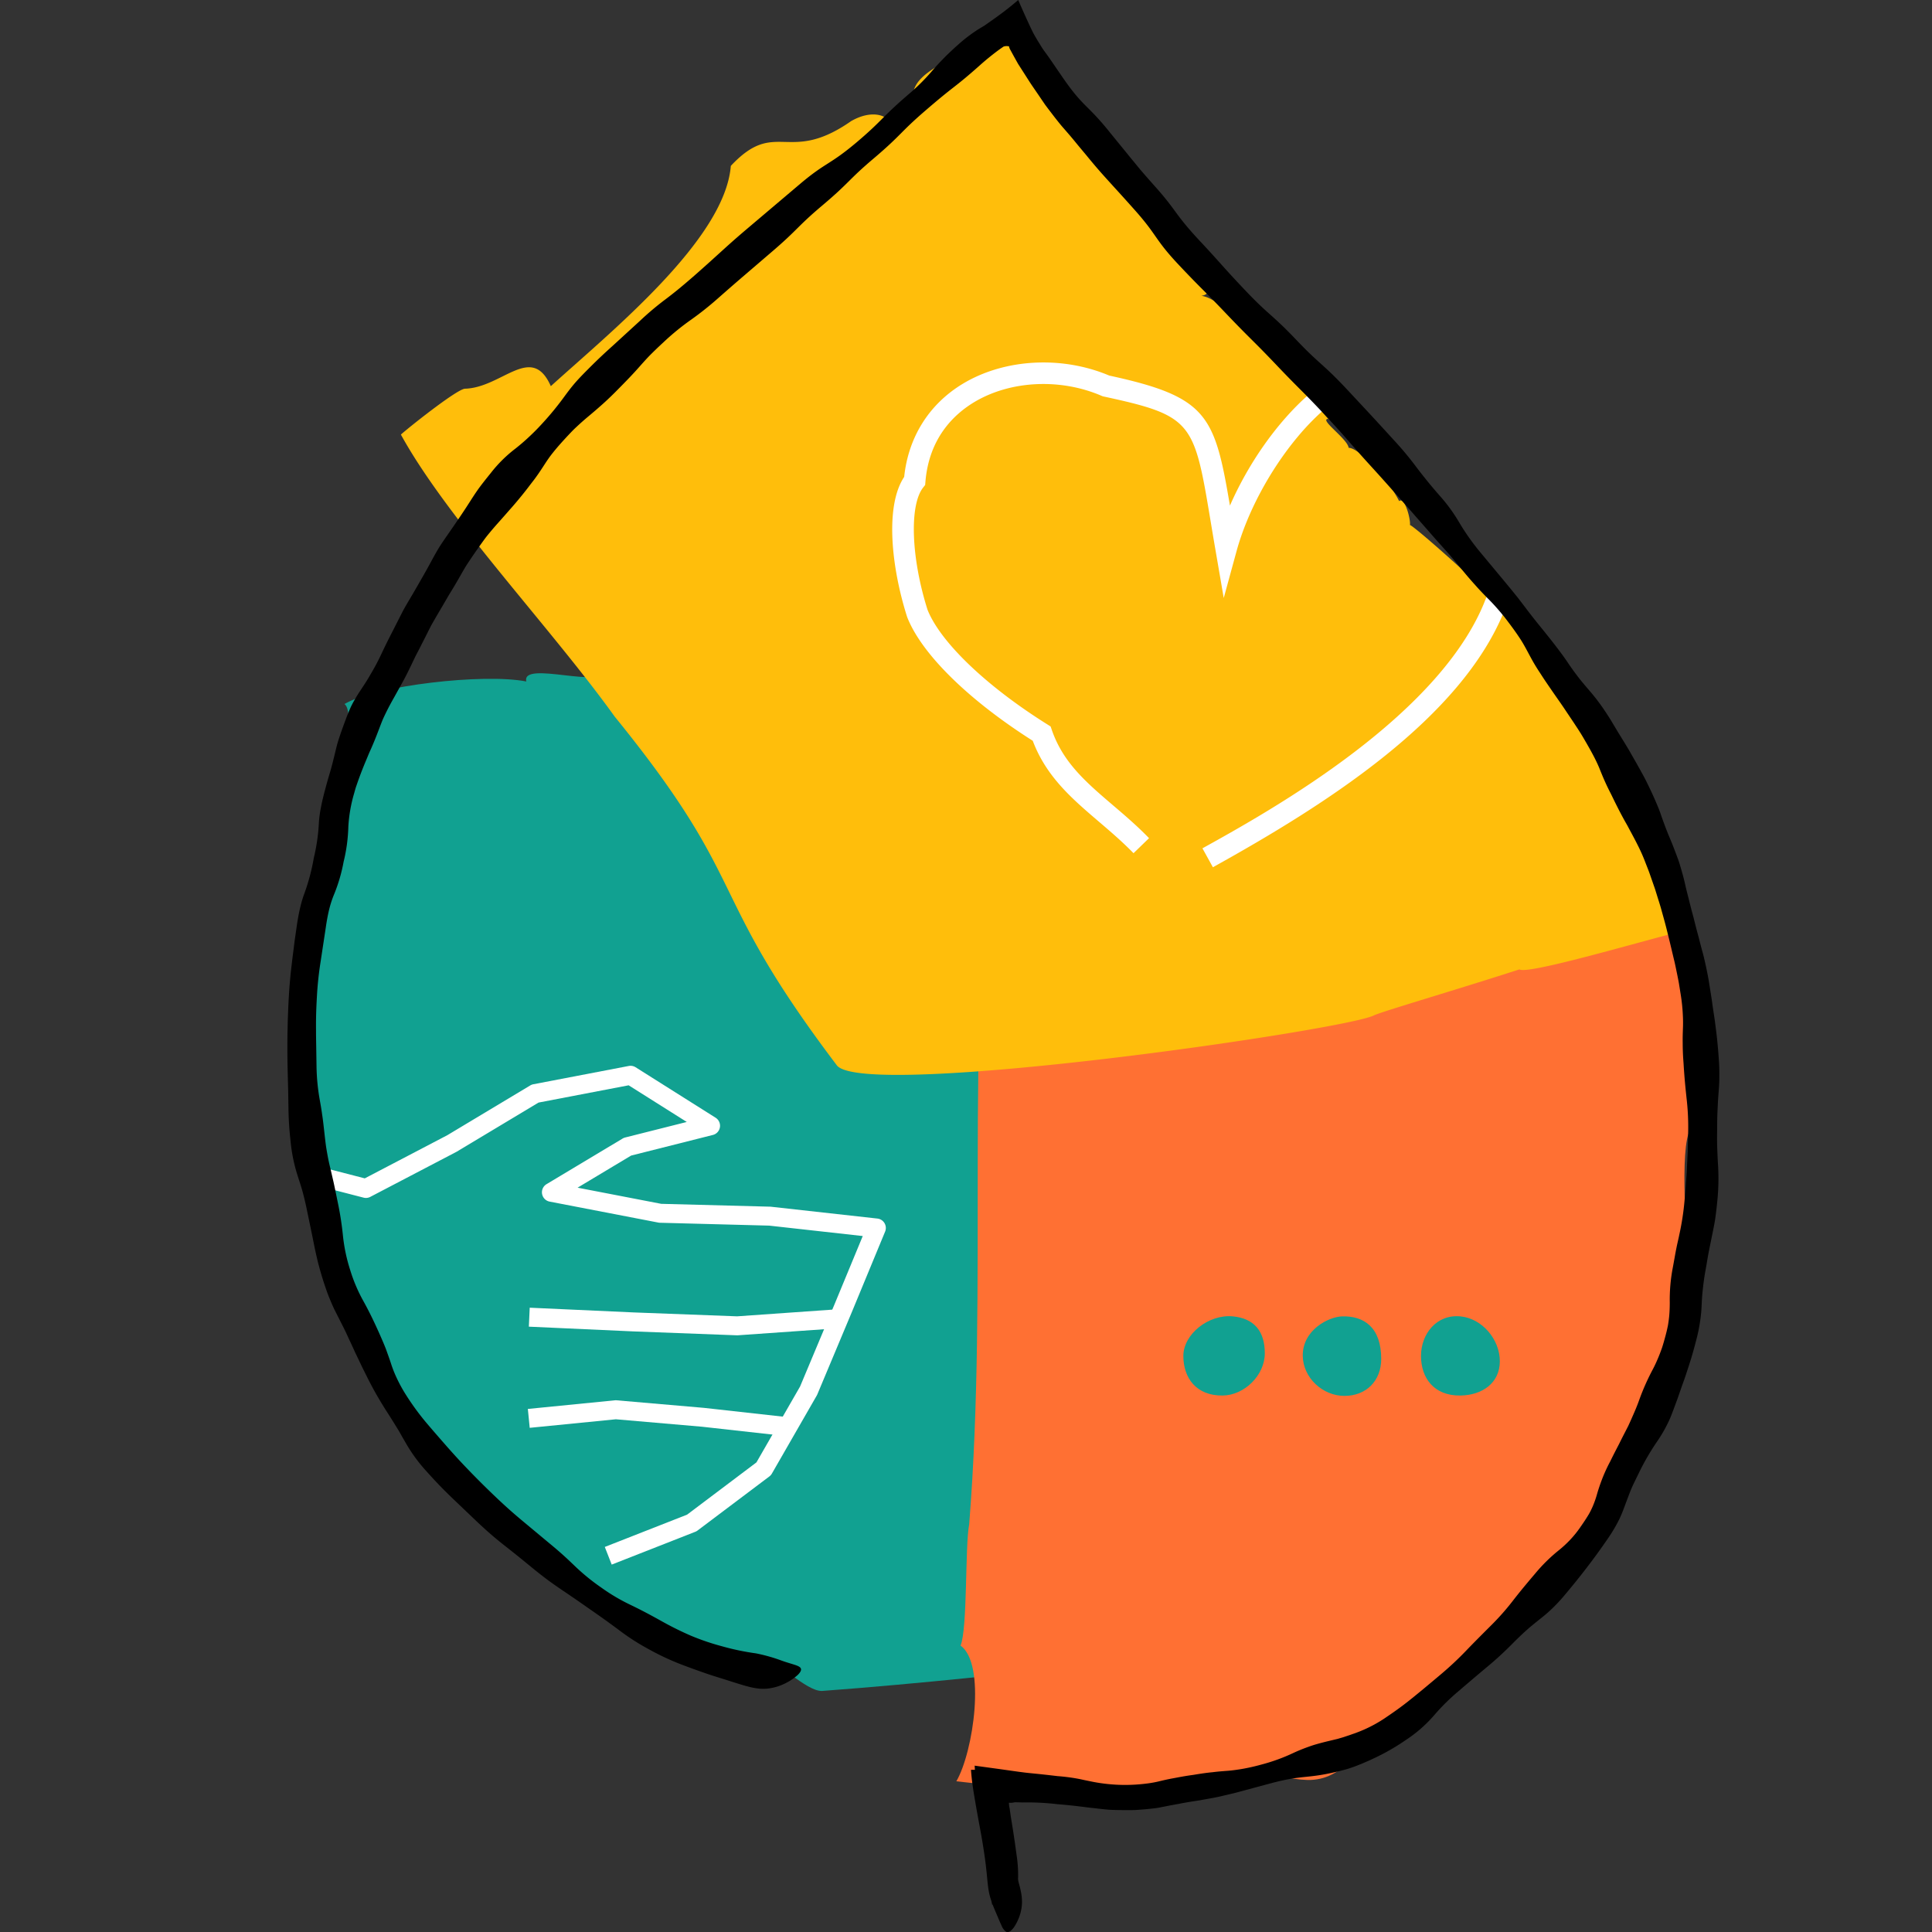 <svg xmlns="http://www.w3.org/2000/svg" viewBox="0 0 800 800" width="800" height="800"><rect x="0" y="0" width="800" height="800" fill="#333333" stroke="none"/><g transform="translate(345.0 283.0) rotate(24.265 177.5 238.5) translate(161.886 194.263) scale(1.104 1.102)"><svg width="174.871" height="185.991" viewBox="146.679 176.249 174.871 185.991"><path d="M0 422.777C7.459 410 12.945 371.969 1.837 364.061c3.085-7.436 1.911-43.253 3.739-52.48 8.289-103.406-2-211.5 10.856-307.331 1.709 1.608-.683 7.774 1.286 6.848.238-9.4 12.12 4.725 19.309-5.833 10.107 13.6 42.981-.461 37.525 18.5C107.689 17.146 165.5 8.406 197.177 0c-2.061 9.231 34.475-3.946 32.242 5.307 17.893-3.531 63.564 1.64 77.082 9.538-9.383 6.568 11.28 76.287 11.28 76.287.567 12.807 5.938 62.385 3 58.5-4.363 6.024-1.28 43.955-.481 54.294-2.012 8.992-2.351 16.9-4.674 26.175 0 0-11.443 79.215-21.844 99.522-19.631 38.327-41.122 53.567-49.5 58.5-5.349 9.181-53.629 18.5-61.4 16.794-8.084 1.511-14.2 17.746-30.606 17.286-7.751-.217-13.233-2.553-21.942-3.062-6.623-.387-19.547 14.128-26.43 13.621-41.52-3.062-85.45-7.924-103.904-9.985z" fill="#ff7033"/></svg></g><g transform="translate(123.0 277.0) rotate(0.0 159.5 211.5) scale(0.981 0.982)"><svg width="325.22" height="430.943" viewBox="0 0 325.22 430.943"><path d="M323.39 362.52c-3.07-7.4-1.9-43.07-3.72-52.26-8.25-102.96 1.99-210.61-10.81-306.03-1.7 1.6.68 7.74-1.28 6.82-.24-9.36-12.07 4.71-19.23-5.81-10.06 13.55-42.8-.46-37.37 18.42C217.99 17.07 160.42 8.37 128.88 0c2.05 9.19-34.33-3.93-32.11 5.28-17.82-3.51-63.29 1.64-76.75 9.5C29.36 21.32.32 129.8.32 129.8c-.56 12.75-.69 33.38 2.23 29.51 4.35 6 4.52 33.46 3.73 43.75.48 2.15.86 4.23 1.2 6.29.48 2.89.87 5.73 1.31 8.6.54 3.61 1.17 7.27 2.14 11.18 0 0 10.12 44.94 20.48 65.16 19.55 38.16 47.51 66.77 55.85 71.67 5.33 9.15 48.11 38.94 55.85 37.24 8.05 1.5 14.15 17.67 30.48 17.21 7.72-.21 13.18-2.54 21.85-3.05 6.6-.38 19.46 14.07 26.32 13.57 41.34-3.05 85.09-7.89 103.46-9.94-7.43-12.72-12.89-50.59-1.83-58.47zm-170.12 39.45-.01.04.04.05z" fill="#11a191"/><g fill="#fff"><path d="m248.22 237.26-14 33.82-14.61 34.81a4.708 4.708 0 0 1-.22.45l-18.95 32.93a4.1 4.1 0 0 1-1.06 1.21l-30.36 22.84a4.169 4.169 0 0 1-.95.52l-35.25 13.82-2.92-7.44 34.74-13.62 29.27-22.03 6.76-11.74 4.35-7.56 7.31-12.7 10.13-24.15 3.46-8.26.91-2.16 11.96-28.88-39.49-4.39-46.11-1.21a3.7 3.7 0 0 1-.66-.07l-45.92-8.85a4 4 0 0 1-1.29-7.36l32.09-19.22a4.257 4.257 0 0 1 1.08-.45l26.01-6.55-24.53-15.46-38.03 7.28-34.49 20.68-.21.12-36.31 18.96a3.968 3.968 0 0 1-2.85.33l-19.29-4.98c-.44-2.87-.83-5.71-1.31-8.6l21.11 5.45 34.84-18.2 35-20.98a4 4 0 0 1 1.31-.5l40.27-7.71a4.016 4.016 0 0 1 2.89.54l33.77 21.28a4 4 0 0 1-1.16 7.27l-34.49 8.69-22.61 13.54 35.31 6.81 45.96 1.2c.11 0 .22.01.33.02l44.95 4.99a4 4 0 0 1 3.26 5.51z"/><path d="m185.866 280.988-.215-.008-43.87-1.654-43.933-1.993.363-7.992 43.902 1.992 43.624 1.645 43.009-3.019.56 7.981zm22.445 42.694-37.338-4.15-36.394-3.145-36.368 3.605-.789-7.961 36.737-3.641a4.054 4.054 0 0 1 .739 0l36.861 3.186 37.436 4.16z"/></g></svg></g><g transform="translate(343.0 301.0) rotate(0.0 179.0 241.0) translate(163.543 83.135) scale(1.113 1.114)"><svg width="174.714" height="169.696" viewBox="146.94 74.643 174.714 169.696"><path d="M0 422.777C7.459 410 12.945 371.969 1.837 364.061c3.085-7.436 1.911-43.253 3.739-52.48 8.289-103.406-2-211.5 10.856-307.331 1.709 1.608-.683 7.774 1.286 6.848.238-9.4 12.12 4.725 19.309-5.833 10.107 13.6 42.981-.461 37.525 18.5C107.689 17.146 165.5 8.406 197.177 0c-2.061 9.231 34.475-3.946 32.242 5.307 17.893-3.531 63.564 1.64 77.082 9.538-9.383 6.568 11.28 76.287 11.28 76.287.567 12.807 5.938 62.385 3 58.5-4.363 6.024-1.28 43.955-.481 54.294-2.012 8.992-2.351 16.9-4.674 26.175 0 0-11.443 79.215-21.844 99.522-19.631 38.327-41.122 53.567-49.5 58.5-5.349 9.181-53.629 18.5-61.4 16.794-8.084 1.511-14.2 17.746-30.606 17.286-7.751-.217-13.233-2.553-21.942-3.062-6.623-.387-19.547 14.128-26.43 13.621-41.52-3.062-85.45-7.924-103.904-9.985z" fill="#ff7033"/></svg></g><g transform="translate(396.0 333.0) rotate(0.0 153.5 207.0) translate(0.0 0.0) scale(0.954 0.957)"><svg width="188.592" height="427.542" viewBox="0 0 188.592 427.542"><path d="M0 422.777C7.459 410 12.945 371.969 1.837 364.061c3.085-7.436 1.911-43.253 3.739-52.48 8.289-103.406-2-211.5 10.856-307.331 1.709 1.608-.683 7.774 1.286 6.848.238-9.4 12.12 4.725 19.309-5.833 10.107 13.6 42.981-.461 37.525 18.5C107.689 17.146 165.5 8.406 197.177 0c-2.061 9.231 34.475-3.946 32.242 5.307 17.893-3.531 63.564 1.64 77.082 9.538-9.383 6.568 11.28 76.287 11.28 76.287.567 12.807 5.938 62.385 3 58.5-4.363 6.024-1.28 43.955-.481 54.294-2.012 8.992-2.351 16.9-4.674 26.175 0 0-11.443 79.215-21.844 99.522-19.631 38.327-41.122 53.567-49.5 58.5-5.349 9.181-53.629 18.5-61.4 16.794-8.084 1.511-14.2 17.746-30.606 17.286-7.751-.217-13.233-2.553-21.942-3.062-6.623-.387-19.547 14.128-26.43 13.621-41.52-3.062-85.45-7.924-103.904-9.985z" fill="#ff7033"/></svg></g><g transform="translate(166.0 14.0) rotate(0.0 267.5 215.5) scale(0.994 0.995)"><svg width="538.42" height="433.254" viewBox="0 0 538.42 433.254"><path d="M474.42 258c1.6-1.27-5.26-9.04-14.59-18.29-2.24-2.22-4.63-4.53-7.07-6.84-14.65-13.93-31.43-28.42-32.42-28.45.41-1.91-2.06-11.97-4.49-9.95-4.54-9.08-16.51-22.14-21.05-22.18-.36-3.72-12.8-12.1-8.37-12.04a30.581 30.581 0 0 1-2.69-3.12c-1.67-2.11-3.75-4.88-5.38-7.17-2.12-2.99-3.48-5.18-2.22-4.07-10.07-9.74-32.75-35.77-42.71-36.85 17.11-2.41-49.47-48.69-39.01-59.04-8.17-4.76-29.07-32.97-26-34-6.39.1-8.24-11.68-13-16-4.81 4.33-48.61 13.03-41.16 29.19-5.75 6.05-8.55 15.33-11.58 7.41 1.29-1.12-4.92-6.06-15.1-.28-26.32 18.38-31.29-1.46-50.14 18.65-2.44 30.68-50 69.02-74.98 91.67-8.03-18.13-20.3.71-35.89 1.06-3.86.6-24.39 17.02-26.57 19.09 19.3 35.09 62.71 80.66 89.03 117.31 57.82 71.12 36.7 71.47 92.71 145.35 12.8 14.01 210.97-14.73 223.53-20.92 3.31-1.63 35.08-10.88 60.68-19.18 4.01 2.79 70.98-17.85 72.47-16.7-20.12-49.5-29.14-79.54-64-114.65zm-87.74-97.74a2.263 2.263 0 0 0-.25-.01c.19.17.29.18.25.01z" fill="#ffbe0b"/><g fill="#fff"><path d="M217.56 188.82c-5.8 7.4-5.02 29.25 1.82 50.86 5.41 13.55 24.52 31.82 49.94 47.73l1.34.85.52 1.5c4.69 13.56 14.34 21.8 25.52 31.34 4.94 4.21 10.05 8.57 14.96 13.64L305.2 341c-4.62-4.75-9.56-8.97-14.34-13.05-11.3-9.64-21.99-18.77-27.64-33.74-26.78-16.98-46.27-36.12-52.27-51.37l-.1-.28c-6.52-20.51-9.28-46.05-1.19-58.16 1.74-16.6 10.41-30.35 24.52-38.82 17.32-10.39 41.18-11.69 60.91-3.35 40.9 8.87 43.9 16.36 50.27 54.12 7.65-17.48 19.53-34.59 33-46.39 1.63 2.29 3.71 5.06 5.38 7.17a101.669 101.669 0 0 0-10.13 10.55c-11.58 13.82-21.11 31.62-25.49 47.61l-5.34 19.51-3.43-19.93c-.72-4.15-1.36-8-1.96-11.59-6.97-41.81-7.39-44.31-44.63-52.34l-.42-.1-.41-.17c-17.23-7.43-38.08-6.4-53.12 2.63-8.43 5.06-18.79 14.91-20.3 33.11l-.11 1.35zm242.27 50.89c-17.95 45.06-73.86 80.72-121.57 107.13l-4.35-7.87c28.1-15.56 101.48-56.19 118.85-106.1 2.44 2.31 4.83 4.62 7.07 6.84z"/></g></svg></g><g transform="translate(119.0 0.0) rotate(0.0 296.5 445.5) translate(0.0 0.0) scale(0.967 0.966)"><svg width="613.181" height="816.357" viewBox="0 0 613.181 816.357"><path d="M185.9 705.623a102.627 102.627 0 0 1-13.071-4.462 135.8 135.8 0 0 1-12.566-6.236c-6.6-3.684-10.013-5.386-13.348-7a81.3 81.3 0 0 1-12.412-7.339 90.817 90.817 0 0 1-11.774-9.646c-2.69-2.579-5.272-5.068-10.786-9.611l-11.67-9.729c-2.829-2.391-5.57-4.7-10.764-9.614-5.538-5.292-8.21-8.03-10.791-10.673-2.558-2.66-5.055-5.217-9.762-10.524-5.007-5.706-7.454-8.551-9.781-11.309a110.1 110.1 0 0 1-8.366-11.519 63.875 63.875 0 0 1-4.282-7.9 50.867 50.867 0 0 1-2.191-5.679c-.569-1.764-1.193-3.453-1.936-5.554-.765-2.089-1.821-4.5-3.235-7.711-3.088-6.856-4.858-10.21-6.643-13.448a67.9 67.9 0 0 1-5.606-13.192 72.76 72.76 0 0 1-3.127-14.789 133.739 133.739 0 0 0-2.189-14.166c-.762-3.713-1.321-6.5-1.831-8.808-.534-2.3-.955-4.129-1.37-5.923a85.365 85.365 0 0 1-1.236-5.769c-.2-1.1-.41-2.312-.623-3.689-.186-1.38-.376-2.926-.573-4.7-.422-3.791-.73-6.638-1.1-8.986-.317-2.353-.65-4.214-.981-6.046a89.447 89.447 0 0 1-1.407-14.385c-.059-3.837-.1-6.715-.141-9.1s-.077-4.271-.072-6.127c-.02-3.712-.052-7.3.357-14.463a145.392 145.392 0 0 1 1.58-15.154l2.168-14.3c1.079-7.606 2.238-11.314 3.673-14.815a70.33 70.33 0 0 0 4.033-13.857 70.223 70.223 0 0 0 2.023-15.061 63.523 63.523 0 0 1 2.48-14.26c.261-.922.489-1.791.745-2.6l.777-2.256c.5-1.411.947-2.644 1.37-3.757a171.476 171.476 0 0 1 2.285-5.676c.355-.855.707-1.7 1.079-2.6s.816-1.811 1.256-2.845c.9-2.061 1.911-4.535 3.167-7.868.683-1.782 1.262-3.35 1.873-4.707a113.01 113.01 0 0 1 1.738-3.588c1.072-2.118 2-3.761 2.9-5.372l2.866-5.158c1.108-1.949 2.354-4.3 3.894-7.5l2.175-4.551c.659-1.328 1.286-2.47 1.82-3.522l2.748-5.411c.835-1.638 1.614-3.272 2.681-5.236a503.383 503.383 0 0 1 4.253-7.307c.958-1.645 1.8-3.085 2.543-4.369s1.459-2.38 2.06-3.4c1.222-2.026 2.156-3.654 3.074-5.257s1.8-3.191 2.992-5.094a247.34 247.34 0 0 1 4.775-7.015c1.1-1.564 2.075-2.922 2.958-4.123s1.746-2.194 2.5-3.113c1.523-1.825 2.778-3.233 4.012-4.614s2.428-2.749 3.906-4.441c1.5-1.674 3.246-3.7 5.492-6.474 1.2-1.483 2.231-2.8 3.127-3.994s1.725-2.213 2.425-3.178c1.41-1.92 2.451-3.509 3.473-5.076s2.008-3.125 3.375-4.93c1.382-1.791 3.105-3.863 5.525-6.513 1.3-1.42 2.45-2.645 3.493-3.723s2.026-1.966 2.9-2.779c1.764-1.62 3.219-2.845 4.65-4.046s2.828-2.387 4.519-3.892c1.709-1.489 3.687-3.317 6.231-5.849 5.416-5.456 8.073-8.259 10.535-11.072 1.243-1.4 2.461-2.772 4.022-4.419 1.588-1.622 3.521-3.512 6.166-5.959a106.276 106.276 0 0 1 11.867-9.722 136.125 136.125 0 0 0 11.412-9.068c5.795-5.114 8.733-7.637 11.569-10.079l11.067-9.5c11.803-10.05 11.058-10.944 22.125-20.305 11.878-10.016 11.107-10.938 22.19-20.31 11.857-10.08 11.08-10.988 22.089-20.469 5.89-5.088 8.934-7.523 11.907-9.842s5.821-4.588 11.252-9.429c2.9-2.6 5.205-4.409 7.135-5.886.97-.732 1.86-1.366 2.707-1.948l.315-.215c.126-.092.107-.049.166-.079l.237-.068a4.3 4.3 0 0 1 .427-.086 4.078 4.078 0 0 1 1.2.021 1.984 1.984 0 0 0 .212.014l.1-.005c.016 0 .034-.009.049 0l.023.116a3.858 3.858 0 0 0 .236.779 4.4 4.4 0 0 0 .3.605l1.688 3.087c.617 1.106 1.171 2.1 1.69 3.026l1.626 2.538 3.356 5.254c1.288 1.981 2.912 4.249 4.987 7.352l1.587 2.326 1.481 1.98 2.519 3.289c1.524 1.936 2.727 3.479 4 4.9 1.254 1.443 2.487 2.858 3.973 4.638l2.453 2.991 3.125 3.742c4.968 6.1 7.636 8.968 10.175 11.782s5.026 5.488 9.874 10.943c10.453 11.607 9 12.938 18.915 23.62 10.67 11.368 10.966 11.084 20.967 21.619 10.725 11.257 11.014 10.981 21.009 21.478 10.68 11.259 10.974 10.982 20.88 21.532 10.554 11.347 10.278 11.6 20.008 22.28 5.215 5.718 7.749 8.633 10.254 11.408s4.869 5.5 9.609 10.931c5.107 5.8 7.611 8.729 10.119 11.5l3.969 4.465c1.481 1.716 3.2 3.8 5.487 6.578 2.438 2.988 4.375 5.143 5.976 6.927s2.929 3.148 4.241 4.488a93.139 93.139 0 0 1 9.534 10.993c2.325 3.079 3.969 5.463 5.261 7.484 1.274 2.034 2.156 3.733 3.045 5.386s1.745 3.286 2.91 5.229c.582.971 1.241 2.02 2.015 3.191s1.6 2.5 2.612 3.978c4.3 6.352 6.587 9.443 8.613 12.541l3.3 4.924c1.225 1.888 2.754 4.1 4.532 7.2 3.865 6.6 5.575 10.046 6.919 13.511.7 1.716 1.392 3.4 2.327 5.438.468 1.019 1 2.124 1.621 3.365.647 1.232 1.316 2.63 2.087 4.224 1.674 3.4 3 5.925 4.14 7.992.563 1.037 1.119 1.945 1.58 2.821s.9 1.69 1.334 2.5c.871 1.617 1.731 3.207 2.73 5.206a75.68 75.68 0 0 1 3.418 7.674c.671 1.756 1.3 3.273 1.787 4.66l1.294 3.712 1.053 3.023.837 2.691c.532 1.747 1.1 3.447 1.714 5.582.578 2.147 1.329 4.686 2.211 8.108 1.854 7.347 2.671 11.056 3.543 14.625.419 1.788.768 3.562 1.218 5.751.217 1.1.468 2.294.712 3.662l.745 4.663a76.579 76.579 0 0 1 .942 8.982 60.241 60.241 0 0 1 .026 6.109c-.061 1.855-.125 3.675-.084 5.909.009 2.239.07 4.9.348 8.427.459 7.574.911 11.355 1.282 15.023a106.047 106.047 0 0 1 .716 14.333l-.218 9.03c-.113 2.363-.2 4.234-.29 6.074l-.132 2.793-.225 3.085c-.188 2.23-.3 4.9-.668 8.434a113.032 113.032 0 0 1-2.271 14.933c-.351 1.807-.811 3.563-1.242 5.754-.454 2.186-.874 4.809-1.528 8.287a72.789 72.789 0 0 0-1.312 15.1c-.011 1.88-.051 3.728-.269 5.981a53.656 53.656 0 0 1-.506 3.732 72.188 72.188 0 0 1-1.083 4.613c-.5 1.845-.949 3.454-1.413 4.871a77.87 77.87 0 0 1-1.4 3.738c-.907 2.2-1.684 3.921-2.557 5.57a100.3 100.3 0 0 0-5.82 13.092c-1.259 3.568-2.467 6.132-3.392 8.285l-1.324 2.919c-.448.877-.868 1.7-1.283 2.507-.835 1.62-1.655 3.21-2.624 5.195-1.019 1.959-2.239 4.285-3.776 7.432a68.471 68.471 0 0 0-3.69 8.108 75.906 75.906 0 0 0-1.949 5.8 41.868 41.868 0 0 1-1.975 5.638c-.46 1.026-.979 2.141-1.663 3.351s-1.509 2.527-2.5 4a56.12 56.12 0 0 1-5.659 7.05 50.293 50.293 0 0 1-4.539 4.176 70.11 70.11 0 0 0-10.247 10.1c-4.914 5.775-7.3 8.747-9.557 11.667a106.992 106.992 0 0 1-9.523 10.745c-5.4 5.394-8.078 8.11-10.632 10.783a138.2 138.2 0 0 1-10.494 9.83c-5.826 4.92-8.756 7.349-11.61 9.663s-5.618 4.557-11.44 8.509a57.961 57.961 0 0 1-12.991 6.869c-.819.339-1.628.577-2.471.886s-1.716.582-2.663.9c-.958.356-1.941.579-3.051.937l-4.18 1c-1.929.465-3.609.909-5.1 1.336s-2.757.882-3.914 1.3a74.713 74.713 0 0 0-5.842 2.407 78.672 78.672 0 0 1-13.791 5.013 85.21 85.21 0 0 1-8.891 1.971c-2.349.373-4.229.615-6.075.731-1.846.142-3.655.276-5.862.561-2.214.2-4.821.564-8.276 1.147-3.716.488-6.414 1.055-8.637 1.457s-3.947.806-5.678 1.219a46.66 46.66 0 0 1-5.737 1.046 72.158 72.158 0 0 1-23.871-.94l-2.756-.566a69.585 69.585 0 0 0-3.049-.633 82.974 82.974 0 0 0-8.368-1.054c-3.78-.45-6.618-.762-8.97-1s-4.219-.4-6.051-.656l-1.407-.178-2.595-.362-5.642-.8-6.743-.923-3.994-.553c-.04 0-.1-.022-.124-.008l.008.136.017.273.033.554.067 1.132.14 2.371c.193 3.5.436 6.567.673 9.286.122 1.361.229 2.628.362 3.829l.214 1.73.052.386.039.236.078.462c.406 2.436.866 4.338 1.322 6.2a118.909 118.909 0 0 1 2.824 14.548 147.709 147.709 0 0 1 1.465 15.456 110.6 110.6 0 0 0 1.545 14.631c2.553 15.365 1.014 15.629 3.412 29.91 1.28 7.642 2 11.437 2.681 15.106s1.349 7.21 2.354 14.294c.986 7.083 1.13 11.128 1.665 14.591.533 3.48 1.492 6.343 3.59 11.183 1.041 2.43 1.825 4.378 2.544 5.857a6.437 6.437 0 0 0 2.093 2.911c.766.426 1.645.241 2.735-.83a9.521 9.521 0 0 0 .855-.978q.4-.552.832-1.276c.283-.481.6-1.035.884-1.628s.559-1.227.851-1.931c2.063-5.641 1.493-9.749.4-14.2-1.126-4.457-2.889-9.27-3.914-16.509-1.109-7.755-1.453-11.643-1.74-15.421a146.526 146.526 0 0 0-1.8-14.579c-2.583-15.341-4.979-14.926-7.349-29.218a54.556 54.556 0 0 1-.646-15.452 56.487 56.487 0 0 0-.314-14.628c-1.022-7.612-1.647-11.384-2.236-15.031-.152-.913-.3-1.817-.43-2.769l-.206-1.474q-.05-.361-.1-.739l-.049-.2a11.522 11.522 0 0 1-.269-2l-.025-.335a2.511 2.511 0 0 1 .281.018c.185.014.356.018.52.015a7.351 7.351 0 0 0 .951-.083l.474-.08.243-.046.124-.024.031-.006h.1l.195.007 2.954.082a108.735 108.735 0 0 1 14.853.734c7.859.635 11.761 1.3 15.583 1.685 1.907.227 3.783.453 6.11.658 2.328.179 5.12.195 8.835.2 1-.008 1.928 0 2.807-.038l2.48-.169c1.554-.117 2.916-.245 4.148-.379s2.334-.255 3.364-.439l2.938-.568c1.9-.385 3.761-.734 6.062-1.135 2.293-.476 5.036-.921 8.694-1.472 3.893-.722 6.837-1.189 9.218-1.774l6.131-1.465 14.27-3.838c15.028-4.076 15.614-1.935 29.462-5.286l1.349-.323 1.541-.408c.5-.136.992-.26 1.446-.4l1.275-.432c1.685-.536 3.008-1.116 4.269-1.595 1.228-.5 2.283-.986 3.3-1.415l2.819-1.306a94.444 94.444 0 0 0 13.264-7.682 58.015 58.015 0 0 0 11.948-10.462 91.358 91.358 0 0 1 10.617-10.493c5.958-5.131 8.975-7.652 11.895-10.1a147.452 147.452 0 0 0 10.925-10.014c2.762-2.8 4.932-4.81 6.767-6.441 1.854-1.612 3.389-2.834 4.9-4.041s3-2.392 4.709-3.987a73.209 73.209 0 0 0 6.055-6.4c2.545-3.049 4.439-5.349 5.967-7.29 1.555-1.917 2.732-3.483 3.908-5.007 2.335-3.062 4.575-6.033 8.81-12.187a66.5 66.5 0 0 0 4.825-8.2c1.078-2.259 1.752-4.146 2.437-5.978s1.354-3.626 2.2-5.819a65.192 65.192 0 0 1 1.564-3.574l2.155-4.413a102.959 102.959 0 0 1 7.929-13.652 59.646 59.646 0 0 0 3.24-5.309c.562-1.035 1.146-2.183 1.765-3.5s1.189-2.845 1.841-4.587l1.843-4.959 1.355-3.925c.806-2.336 1.5-4.17 2.112-6 1.161-3.664 2.457-7.163 4.3-14.355a71.237 71.237 0 0 0 1.9-9.235 59.534 59.534 0 0 0 .585-6.353c.093-1.937.179-3.836.426-6.152.262-2.314.544-5.068 1.206-8.689.362-1.939.638-3.641.894-5.158s.509-2.846.747-4.048l1.257-6.184c.381-1.873.764-3.718 1.161-6.01.349-2.3.688-5.044 1.049-8.716a95.844 95.844 0 0 0 .25-15.679c-.121-1.914-.192-3.79-.288-6.108s-.128-5.074-.057-8.746c-.007-3.936.087-6.888.232-9.335.085-2.447.233-4.389.381-6.3s.3-3.794.315-6.119.041-5.1-.258-8.779c-.553-7.892-1.142-11.813-1.618-15.605-.251-1.9-.572-3.751-.9-6.052l-.542-3.841-.772-4.847c-.576-3.916-1.19-6.825-1.71-9.229s-.967-4.3-1.485-6.147a276.06 276.06 0 0 1-1.546-5.925 287.51 287.51 0 0 1-2.2-8.513c-1.066-3.818-1.75-6.711-2.352-9.1-.625-2.387-1.063-4.3-1.493-6.18s-.951-3.708-1.6-5.965c-.343-1.123-.689-2.362-1.185-3.737s-1.073-2.905-1.751-4.646c-.7-1.884-1.384-3.478-1.981-4.9s-1.093-2.694-1.536-3.845c-.885-2.3-1.532-4.151-2.167-5.973-.6-1.84-1.361-3.56-2.269-5.712-.928-2.141-2.088-4.669-3.725-7.994-.849-1.8-1.722-3.294-2.46-4.653l-2.012-3.611-3.136-5.488c-1.938-3.3-3.967-6.381-7.7-12.741-8.365-13.389-10.017-12.314-18.258-24.408-2.173-3.269-3.989-5.581-5.453-7.525a260.538 260.538 0 0 0-3.871-4.916c-2.338-2.982-4.743-5.739-9.131-11.572l-3.147-4.129-2.56-3.172-3.97-4.809-9.4-11.312a98.561 98.561 0 0 1-9-12.655 71.484 71.484 0 0 0-8.679-11.939c-2.568-2.943-4.439-5.2-5.949-7.1a176.938 176.938 0 0 1-3.845-4.918 138.07 138.07 0 0 0-9.394-11.33c-10.516-11.538-10.548-11.5-20.46-22.158-10.666-11.36-11.548-10.521-21.541-21.058-10.723-11.263-11.592-10.43-21.59-20.931-10.687-11.259-10.4-11.532-20.293-22.086-10.529-11.365-9.362-12.442-18.985-23.156-2.555-2.883-4.461-5.058-6.012-6.877l-3.891-4.743-9.124-11.2c-9.534-11.917-11.176-10.686-19.348-22.314-4.336-6.245-6.371-9.379-8.567-12.333-.559-.734-1.045-1.49-1.544-2.295s-1.019-1.66-1.6-2.6c-.291-.5-.6-1.015-.918-1.565a36.121 36.121 0 0 1-1.482-2.814c-.96-1.985-1.948-4.158-3.1-6.689l-1.715-3.869-.774-1.812-.186-.442-.021-.047c-.011 0-.027.02-.04.03l-.083.07-.166.142-.652.558a136.249 136.249 0 0 1-4.676 3.774c-2.863 2.205-5.338 3.92-7.972 5.781-.309.214-.7.506-.952.665l-.619.364-1.254.752a53.027 53.027 0 0 0-2.663 1.735 66.093 66.093 0 0 0-6.743 5.343c-2.887 2.572-4.968 4.595-6.638 6.331-1.686 1.722-2.955 3.162-4.2 4.581a89.081 89.081 0 0 1-10.351 10.331c-11.746 10.119-10.988 11.013-22.02 20.4-11.863 10.025-13.15 8.5-24.24 17.848l-22.946 19.453c-5.933 5.038-8.8 7.7-11.588 10.224s-5.47 4.995-10.934 9.809c-5.876 5.128-8.949 7.556-11.965 9.849a126.753 126.753 0 0 0-11.282 9.487l-11.453 10.5c-2.805 2.55-5.547 4.974-10.719 10.174-2.777 2.777-4.8 4.919-6.361 6.8s-2.715 3.458-3.85 5a127.692 127.692 0 0 1-9.39 11.465c-2.639 2.906-4.779 4.938-6.585 6.6s-3.32 2.908-4.829 4.12a57.7 57.7 0 0 0-10.629 10.492c-2.481 3.082-4.326 5.405-5.736 7.422s-2.452 3.673-3.487 5.288c-2.06 3.239-4.121 6.3-8.31 12.382-2.259 3.248-3.951 5.684-5.2 7.8s-2.173 3.841-3.086 5.527c-1.814 3.378-3.648 6.575-7.338 12.962-1.995 3.409-3.535 5.941-4.676 8.113l-2.864 5.628c-1.7 3.423-3.471 6.653-6.6 13.331a97.308 97.308 0 0 1-4.447 8.26c-1.208 2.147-2.3 3.794-3.373 5.416s-2.143 3.218-3.306 5.265a38.9 38.9 0 0 0-1.8 3.479 92.831 92.831 0 0 0-1.854 4.573c-1.4 3.723-2.385 6.543-3.149 8.891s-1.152 4.281-1.626 6.147c-.454 1.872-.9 3.711-1.511 5.96s-1.464 4.894-2.4 8.473c-1.059 3.818-1.709 6.723-2.148 9.149a48.245 48.245 0 0 0-.785 6.309 81.654 81.654 0 0 1-2.156 14.734 88.092 88.092 0 0 1-4.01 15.142 49.083 49.083 0 0 0-1.764 5.893c-.546 2.262-1.08 4.98-1.594 8.633l-.747 5.193c-.22 1.526-.357 2.88-.52 4.1-.32 2.44-.562 4.374-.779 6.277s-.464 3.773-.662 6.093a193.603 193.603 0 0 0-.648 8.782c-.242 3.958-.3 6.932-.416 9.391-.054 2.461-.1 4.411-.139 6.327-.03 3.833-.077 7.535.08 14.939.1 3.968.177 6.943.24 9.407.037 2.468.067 4.422.1 6.344a141.091 141.091 0 0 0 .927 14.962 69.307 69.307 0 0 0 3.27 15.482c.571 1.854 1.2 3.662 1.825 5.917.6 2.26 1.284 4.953 2.01 8.58 1.614 7.762 2.423 11.65 3.16 15.428.406 1.879.805 3.729 1.347 6.006.584 2.265 1.307 4.96 2.428 8.508.617 1.9 1.182 3.547 1.707 5.011.542 1.459 1.073 2.723 1.554 3.865s.935 2.157 1.379 3.1l1.346 2.671 2.787 5.51c.52 1.049 1.071 2.205 1.672 3.526s1.295 2.789 2.077 4.472l1.151 2.543 1.062 2.2 1.736 3.655 2.719 5.472c1.709 3.3 3.4 6.633 7.648 13.4 2.191 3.345 3.731 5.922 5.049 8.039.643 1.07 1.2 2.044 1.71 2.968l1.527 2.653a68.5 68.5 0 0 0 8.924 12.3c5.331 5.954 8.188 8.709 10.933 11.39l10.785 10.3c5.753 5.427 8.854 7.889 11.844 10.267 3 2.362 5.9 4.638 11.582 9.327 6.109 5 9.378 7.233 12.526 9.395a662.87 662.87 0 0 1 12.257 8.44c6.5 4.5 9.686 6.868 12.775 9.173a97.663 97.663 0 0 0 12.664 8.118 110.373 110.373 0 0 0 14.484 6.737c1.836.69 3.642 1.357 5.891 2.165s4.931 1.772 8.594 2.915c7.32 2.259 11.62 3.8 15.576 4.638.994.187 1.965.327 2.946.42a23.281 23.281 0 0 0 3.065-.017 22.341 22.341 0 0 0 7.326-2.04 23.714 23.714 0 0 0 5.834-3.84c1.143-1.144 1.562-1.988 1.355-2.656-.419-1.406-3.342-1.728-8.188-3.454a71.2 71.2 0 0 0-11.068-3.132 107.626 107.626 0 0 1-14.747-3.099z"/></svg></g><g transform="translate(133.0 -14.0) rotate(0.0 270.5 407.0) translate(0.0 746.848) scale(0.882 0.883)"><svg width="585.979" height="76.073" viewBox="0 846.072 585.979 76.073"><path d="M185.9 705.623a102.627 102.627 0 0 1-13.071-4.462 135.8 135.8 0 0 1-12.566-6.236c-6.6-3.684-10.013-5.386-13.348-7a81.3 81.3 0 0 1-12.412-7.339 90.817 90.817 0 0 1-11.774-9.646c-2.69-2.579-5.272-5.068-10.786-9.611l-11.67-9.729c-2.829-2.391-5.57-4.7-10.764-9.614-5.538-5.292-8.21-8.03-10.791-10.673-2.558-2.66-5.055-5.217-9.762-10.524-5.007-5.706-7.454-8.551-9.781-11.309a110.1 110.1 0 0 1-8.366-11.519 63.875 63.875 0 0 1-4.282-7.9 50.867 50.867 0 0 1-2.191-5.679c-.569-1.764-1.193-3.453-1.936-5.554-.765-2.089-1.821-4.5-3.235-7.711-3.088-6.856-4.858-10.21-6.643-13.448a67.9 67.9 0 0 1-5.606-13.192 72.76 72.76 0 0 1-3.127-14.789 133.739 133.739 0 0 0-2.189-14.166c-.762-3.713-1.321-6.5-1.831-8.808-.534-2.3-.955-4.129-1.37-5.923a85.365 85.365 0 0 1-1.236-5.769c-.2-1.1-.41-2.312-.623-3.689-.186-1.38-.376-2.926-.573-4.7-.422-3.791-.73-6.638-1.1-8.986-.317-2.353-.65-4.214-.981-6.046a89.447 89.447 0 0 1-1.407-14.385c-.059-3.837-.1-6.715-.141-9.1s-.077-4.271-.072-6.127c-.02-3.712-.052-7.3.357-14.463a145.392 145.392 0 0 1 1.58-15.154l2.168-14.3c1.079-7.606 2.238-11.314 3.673-14.815a70.33 70.33 0 0 0 4.033-13.857 70.223 70.223 0 0 0 2.023-15.061 63.523 63.523 0 0 1 2.48-14.26c.261-.922.489-1.791.745-2.6l.777-2.256c.5-1.411.947-2.644 1.37-3.757a171.476 171.476 0 0 1 2.285-5.676c.355-.855.707-1.7 1.079-2.6s.816-1.811 1.256-2.845c.9-2.061 1.911-4.535 3.167-7.868.683-1.782 1.262-3.35 1.873-4.707a113.01 113.01 0 0 1 1.738-3.588c1.072-2.118 2-3.761 2.9-5.372l2.866-5.158c1.108-1.949 2.354-4.3 3.894-7.5l2.175-4.551c.659-1.328 1.286-2.47 1.82-3.522l2.748-5.411c.835-1.638 1.614-3.272 2.681-5.236a503.383 503.383 0 0 1 4.253-7.307c.958-1.645 1.8-3.085 2.543-4.369s1.459-2.38 2.06-3.4c1.222-2.026 2.156-3.654 3.074-5.257s1.8-3.191 2.992-5.094a247.34 247.34 0 0 1 4.775-7.015c1.1-1.564 2.075-2.922 2.958-4.123s1.746-2.194 2.5-3.113c1.523-1.825 2.778-3.233 4.012-4.614s2.428-2.749 3.906-4.441c1.5-1.674 3.246-3.7 5.492-6.474 1.2-1.483 2.231-2.8 3.127-3.994s1.725-2.213 2.425-3.178c1.41-1.92 2.451-3.509 3.473-5.076s2.008-3.125 3.375-4.93c1.382-1.791 3.105-3.863 5.525-6.513 1.3-1.42 2.45-2.645 3.493-3.723s2.026-1.966 2.9-2.779c1.764-1.62 3.219-2.845 4.65-4.046s2.828-2.387 4.519-3.892c1.709-1.489 3.687-3.317 6.231-5.849 5.416-5.456 8.073-8.259 10.535-11.072 1.243-1.4 2.461-2.772 4.022-4.419 1.588-1.622 3.521-3.512 6.166-5.959a106.276 106.276 0 0 1 11.867-9.722 136.125 136.125 0 0 0 11.412-9.068c5.795-5.114 8.733-7.637 11.569-10.079l11.067-9.5c11.803-10.05 11.058-10.944 22.125-20.305 11.878-10.016 11.107-10.938 22.19-20.31 11.857-10.08 11.08-10.988 22.089-20.469 5.89-5.088 8.934-7.523 11.907-9.842s5.821-4.588 11.252-9.429c2.9-2.6 5.205-4.409 7.135-5.886.97-.732 1.86-1.366 2.707-1.948l.315-.215c.126-.092.107-.049.166-.079l.237-.068a4.3 4.3 0 0 1 .427-.086 4.078 4.078 0 0 1 1.2.021 1.984 1.984 0 0 0 .212.014l.1-.005c.016 0 .034-.009.049 0l.023.116a3.858 3.858 0 0 0 .236.779 4.4 4.4 0 0 0 .3.605l1.688 3.087c.617 1.106 1.171 2.1 1.69 3.026l1.626 2.538 3.356 5.254c1.288 1.981 2.912 4.249 4.987 7.352l1.587 2.326 1.481 1.98 2.519 3.289c1.524 1.936 2.727 3.479 4 4.9 1.254 1.443 2.487 2.858 3.973 4.638l2.453 2.991 3.125 3.742c4.968 6.1 7.636 8.968 10.175 11.782s5.026 5.488 9.874 10.943c10.453 11.607 9 12.938 18.915 23.62 10.67 11.368 10.966 11.084 20.967 21.619 10.725 11.257 11.014 10.981 21.009 21.478 10.68 11.259 10.974 10.982 20.88 21.532 10.554 11.347 10.278 11.6 20.008 22.28 5.215 5.718 7.749 8.633 10.254 11.408s4.869 5.5 9.609 10.931c5.107 5.8 7.611 8.729 10.119 11.5l3.969 4.465c1.481 1.716 3.2 3.8 5.487 6.578 2.438 2.988 4.375 5.143 5.976 6.927s2.929 3.148 4.241 4.488a93.139 93.139 0 0 1 9.534 10.993c2.325 3.079 3.969 5.463 5.261 7.484 1.274 2.034 2.156 3.733 3.045 5.386s1.745 3.286 2.91 5.229c.582.971 1.241 2.02 2.015 3.191s1.6 2.5 2.612 3.978c4.3 6.352 6.587 9.443 8.613 12.541l3.3 4.924c1.225 1.888 2.754 4.1 4.532 7.2 3.865 6.6 5.575 10.046 6.919 13.511.7 1.716 1.392 3.4 2.327 5.438.468 1.019 1 2.124 1.621 3.365.647 1.232 1.316 2.63 2.087 4.224 1.674 3.4 3 5.925 4.14 7.992.563 1.037 1.119 1.945 1.58 2.821s.9 1.69 1.334 2.5c.871 1.617 1.731 3.207 2.73 5.206a75.68 75.68 0 0 1 3.418 7.674c.671 1.756 1.3 3.273 1.787 4.66l1.294 3.712 1.053 3.023.837 2.691c.532 1.747 1.1 3.447 1.714 5.582.578 2.147 1.329 4.686 2.211 8.108 1.854 7.347 2.671 11.056 3.543 14.625.419 1.788.768 3.562 1.218 5.751.217 1.1.468 2.294.712 3.662l.745 4.663a76.579 76.579 0 0 1 .942 8.982 60.241 60.241 0 0 1 .026 6.109c-.061 1.855-.125 3.675-.084 5.909.009 2.239.07 4.9.348 8.427.459 7.574.911 11.355 1.282 15.023a106.047 106.047 0 0 1 .716 14.333l-.218 9.03c-.113 2.363-.2 4.234-.29 6.074l-.132 2.793-.225 3.085c-.188 2.23-.3 4.9-.668 8.434a113.032 113.032 0 0 1-2.271 14.933c-.351 1.807-.811 3.563-1.242 5.754-.454 2.186-.874 4.809-1.528 8.287a72.789 72.789 0 0 0-1.312 15.1c-.011 1.88-.051 3.728-.269 5.981a53.656 53.656 0 0 1-.506 3.732 72.188 72.188 0 0 1-1.083 4.613c-.5 1.845-.949 3.454-1.413 4.871a77.87 77.87 0 0 1-1.4 3.738c-.907 2.2-1.684 3.921-2.557 5.57a100.3 100.3 0 0 0-5.82 13.092c-1.259 3.568-2.467 6.132-3.392 8.285l-1.324 2.919c-.448.877-.868 1.7-1.283 2.507-.835 1.62-1.655 3.21-2.624 5.195-1.019 1.959-2.239 4.285-3.776 7.432a68.471 68.471 0 0 0-3.69 8.108 75.906 75.906 0 0 0-1.949 5.8 41.868 41.868 0 0 1-1.975 5.638c-.46 1.026-.979 2.141-1.663 3.351s-1.509 2.527-2.5 4a56.12 56.12 0 0 1-5.659 7.05 50.293 50.293 0 0 1-4.539 4.176 70.11 70.11 0 0 0-10.247 10.1c-4.914 5.775-7.3 8.747-9.557 11.667a106.992 106.992 0 0 1-9.523 10.745c-5.4 5.394-8.078 8.11-10.632 10.783a138.2 138.2 0 0 1-10.494 9.83c-5.826 4.92-8.756 7.349-11.61 9.663s-5.618 4.557-11.44 8.509a57.961 57.961 0 0 1-12.991 6.869c-.819.339-1.628.577-2.471.886s-1.716.582-2.663.9c-.958.356-1.941.579-3.051.937l-4.18 1c-1.929.465-3.609.909-5.1 1.336s-2.757.882-3.914 1.3a74.713 74.713 0 0 0-5.842 2.407 78.672 78.672 0 0 1-13.791 5.013 85.21 85.21 0 0 1-8.891 1.971c-2.349.373-4.229.615-6.075.731-1.846.142-3.655.276-5.862.561-2.214.2-4.821.564-8.276 1.147-3.716.488-6.414 1.055-8.637 1.457s-3.947.806-5.678 1.219a46.66 46.66 0 0 1-5.737 1.046 72.158 72.158 0 0 1-23.871-.94l-2.756-.566a69.585 69.585 0 0 0-3.049-.633 82.974 82.974 0 0 0-8.368-1.054c-3.78-.45-6.618-.762-8.97-1s-4.219-.4-6.051-.656l-1.407-.178-2.595-.362-5.642-.8-6.743-.923-3.994-.553c-.04 0-.1-.022-.124-.008l.008.136.017.273.033.554.067 1.132.14 2.371c.193 3.5.436 6.567.673 9.286.122 1.361.229 2.628.362 3.829l.214 1.73.052.386.039.236.078.462c.406 2.436.866 4.338 1.322 6.2a118.909 118.909 0 0 1 2.824 14.548 147.709 147.709 0 0 1 1.465 15.456 110.6 110.6 0 0 0 1.545 14.631c2.553 15.365 1.014 15.629 3.412 29.91 1.28 7.642 2 11.437 2.681 15.106s1.349 7.21 2.354 14.294c.986 7.083 1.13 11.128 1.665 14.591.533 3.48 1.492 6.343 3.59 11.183 1.041 2.43 1.825 4.378 2.544 5.857a6.437 6.437 0 0 0 2.093 2.911c.766.426 1.645.241 2.735-.83a9.521 9.521 0 0 0 .855-.978q.4-.552.832-1.276c.283-.481.6-1.035.884-1.628s.559-1.227.851-1.931c2.063-5.641 1.493-9.749.4-14.2-1.126-4.457-2.889-9.27-3.914-16.509-1.109-7.755-1.453-11.643-1.74-15.421a146.526 146.526 0 0 0-1.8-14.579c-2.583-15.341-4.979-14.926-7.349-29.218a54.556 54.556 0 0 1-.646-15.452 56.487 56.487 0 0 0-.314-14.628c-1.022-7.612-1.647-11.384-2.236-15.031-.152-.913-.3-1.817-.43-2.769l-.206-1.474q-.05-.361-.1-.739l-.049-.2a11.522 11.522 0 0 1-.269-2l-.025-.335a2.511 2.511 0 0 1 .281.018c.185.014.356.018.52.015a7.351 7.351 0 0 0 .951-.083l.474-.08.243-.046.124-.024.031-.006h.1l.195.007 2.954.082a108.735 108.735 0 0 1 14.853.734c7.859.635 11.761 1.3 15.583 1.685 1.907.227 3.783.453 6.11.658 2.328.179 5.12.195 8.835.2 1-.008 1.928 0 2.807-.038l2.48-.169c1.554-.117 2.916-.245 4.148-.379s2.334-.255 3.364-.439l2.938-.568c1.9-.385 3.761-.734 6.062-1.135 2.293-.476 5.036-.921 8.694-1.472 3.893-.722 6.837-1.189 9.218-1.774l6.131-1.465 14.27-3.838c15.028-4.076 15.614-1.935 29.462-5.286l1.349-.323 1.541-.408c.5-.136.992-.26 1.446-.4l1.275-.432c1.685-.536 3.008-1.116 4.269-1.595 1.228-.5 2.283-.986 3.3-1.415l2.819-1.306a94.444 94.444 0 0 0 13.264-7.682 58.015 58.015 0 0 0 11.948-10.462 91.358 91.358 0 0 1 10.617-10.493c5.958-5.131 8.975-7.652 11.895-10.1a147.452 147.452 0 0 0 10.925-10.014c2.762-2.8 4.932-4.81 6.767-6.441 1.854-1.612 3.389-2.834 4.9-4.041s3-2.392 4.709-3.987a73.209 73.209 0 0 0 6.055-6.4c2.545-3.049 4.439-5.349 5.967-7.29 1.555-1.917 2.732-3.483 3.908-5.007 2.335-3.062 4.575-6.033 8.81-12.187a66.5 66.5 0 0 0 4.825-8.2c1.078-2.259 1.752-4.146 2.437-5.978s1.354-3.626 2.2-5.819a65.192 65.192 0 0 1 1.564-3.574l2.155-4.413a102.959 102.959 0 0 1 7.929-13.652 59.646 59.646 0 0 0 3.24-5.309c.562-1.035 1.146-2.183 1.765-3.5s1.189-2.845 1.841-4.587l1.843-4.959 1.355-3.925c.806-2.336 1.5-4.17 2.112-6 1.161-3.664 2.457-7.163 4.3-14.355a71.237 71.237 0 0 0 1.9-9.235 59.534 59.534 0 0 0 .585-6.353c.093-1.937.179-3.836.426-6.152.262-2.314.544-5.068 1.206-8.689.362-1.939.638-3.641.894-5.158s.509-2.846.747-4.048l1.257-6.184c.381-1.873.764-3.718 1.161-6.01.349-2.3.688-5.044 1.049-8.716a95.844 95.844 0 0 0 .25-15.679c-.121-1.914-.192-3.79-.288-6.108s-.128-5.074-.057-8.746c-.007-3.936.087-6.888.232-9.335.085-2.447.233-4.389.381-6.3s.3-3.794.315-6.119.041-5.1-.258-8.779c-.553-7.892-1.142-11.813-1.618-15.605-.251-1.9-.572-3.751-.9-6.052l-.542-3.841-.772-4.847c-.576-3.916-1.19-6.825-1.71-9.229s-.967-4.3-1.485-6.147a276.06 276.06 0 0 1-1.546-5.925 287.51 287.51 0 0 1-2.2-8.513c-1.066-3.818-1.75-6.711-2.352-9.1-.625-2.387-1.063-4.3-1.493-6.18s-.951-3.708-1.6-5.965c-.343-1.123-.689-2.362-1.185-3.737s-1.073-2.905-1.751-4.646c-.7-1.884-1.384-3.478-1.981-4.9s-1.093-2.694-1.536-3.845c-.885-2.3-1.532-4.151-2.167-5.973-.6-1.84-1.361-3.56-2.269-5.712-.928-2.141-2.088-4.669-3.725-7.994-.849-1.8-1.722-3.294-2.46-4.653l-2.012-3.611-3.136-5.488c-1.938-3.3-3.967-6.381-7.7-12.741-8.365-13.389-10.017-12.314-18.258-24.408-2.173-3.269-3.989-5.581-5.453-7.525a260.538 260.538 0 0 0-3.871-4.916c-2.338-2.982-4.743-5.739-9.131-11.572l-3.147-4.129-2.56-3.172-3.97-4.809-9.4-11.312a98.561 98.561 0 0 1-9-12.655 71.484 71.484 0 0 0-8.679-11.939c-2.568-2.943-4.439-5.2-5.949-7.1a176.938 176.938 0 0 1-3.845-4.918 138.07 138.07 0 0 0-9.394-11.33c-10.516-11.538-10.548-11.5-20.46-22.158-10.666-11.36-11.548-10.521-21.541-21.058-10.723-11.263-11.592-10.43-21.59-20.931-10.687-11.259-10.4-11.532-20.293-22.086-10.529-11.365-9.362-12.442-18.985-23.156-2.555-2.883-4.461-5.058-6.012-6.877l-3.891-4.743-9.124-11.2c-9.534-11.917-11.176-10.686-19.348-22.314-4.336-6.245-6.371-9.379-8.567-12.333-.559-.734-1.045-1.49-1.544-2.295s-1.019-1.66-1.6-2.6c-.291-.5-.6-1.015-.918-1.565a36.121 36.121 0 0 1-1.482-2.814c-.96-1.985-1.948-4.158-3.1-6.689l-1.715-3.869-.774-1.812-.186-.442-.021-.047c-.011 0-.027.02-.04.03l-.083.07-.166.142-.652.558a136.249 136.249 0 0 1-4.676 3.774c-2.863 2.205-5.338 3.92-7.972 5.781-.309.214-.7.506-.952.665l-.619.364-1.254.752a53.027 53.027 0 0 0-2.663 1.735 66.093 66.093 0 0 0-6.743 5.343c-2.887 2.572-4.968 4.595-6.638 6.331-1.686 1.722-2.955 3.162-4.2 4.581a89.081 89.081 0 0 1-10.351 10.331c-11.746 10.119-10.988 11.013-22.02 20.4-11.863 10.025-13.15 8.5-24.24 17.848l-22.946 19.453c-5.933 5.038-8.8 7.7-11.588 10.224s-5.47 4.995-10.934 9.809c-5.876 5.128-8.949 7.556-11.965 9.849a126.753 126.753 0 0 0-11.282 9.487l-11.453 10.5c-2.805 2.55-5.547 4.974-10.719 10.174-2.777 2.777-4.8 4.919-6.361 6.8s-2.715 3.458-3.85 5a127.692 127.692 0 0 1-9.39 11.465c-2.639 2.906-4.779 4.938-6.585 6.6s-3.32 2.908-4.829 4.12a57.7 57.7 0 0 0-10.629 10.492c-2.481 3.082-4.326 5.405-5.736 7.422s-2.452 3.673-3.487 5.288c-2.06 3.239-4.121 6.3-8.31 12.382-2.259 3.248-3.951 5.684-5.2 7.8s-2.173 3.841-3.086 5.527c-1.814 3.378-3.648 6.575-7.338 12.962-1.995 3.409-3.535 5.941-4.676 8.113l-2.864 5.628c-1.7 3.423-3.471 6.653-6.6 13.331a97.308 97.308 0 0 1-4.447 8.26c-1.208 2.147-2.3 3.794-3.373 5.416s-2.143 3.218-3.306 5.265a38.9 38.9 0 0 0-1.8 3.479 92.831 92.831 0 0 0-1.854 4.573c-1.4 3.723-2.385 6.543-3.149 8.891s-1.152 4.281-1.626 6.147c-.454 1.872-.9 3.711-1.511 5.96s-1.464 4.894-2.4 8.473c-1.059 3.818-1.709 6.723-2.148 9.149a48.245 48.245 0 0 0-.785 6.309 81.654 81.654 0 0 1-2.156 14.734 88.092 88.092 0 0 1-4.01 15.142 49.083 49.083 0 0 0-1.764 5.893c-.546 2.262-1.08 4.98-1.594 8.633l-.747 5.193c-.22 1.526-.357 2.88-.52 4.1-.32 2.44-.562 4.374-.779 6.277s-.464 3.773-.662 6.093a193.603 193.603 0 0 0-.648 8.782c-.242 3.958-.3 6.932-.416 9.391-.054 2.461-.1 4.411-.139 6.327-.03 3.833-.077 7.535.08 14.939.1 3.968.177 6.943.24 9.407.037 2.468.067 4.422.1 6.344a141.091 141.091 0 0 0 .927 14.962 69.307 69.307 0 0 0 3.27 15.482c.571 1.854 1.2 3.662 1.825 5.917.6 2.26 1.284 4.953 2.01 8.58 1.614 7.762 2.423 11.65 3.16 15.428.406 1.879.805 3.729 1.347 6.006.584 2.265 1.307 4.96 2.428 8.508.617 1.9 1.182 3.547 1.707 5.011.542 1.459 1.073 2.723 1.554 3.865s.935 2.157 1.379 3.1l1.346 2.671 2.787 5.51c.52 1.049 1.071 2.205 1.672 3.526s1.295 2.789 2.077 4.472l1.151 2.543 1.062 2.2 1.736 3.655 2.719 5.472c1.709 3.3 3.4 6.633 7.648 13.4 2.191 3.345 3.731 5.922 5.049 8.039.643 1.07 1.2 2.044 1.71 2.968l1.527 2.653a68.5 68.5 0 0 0 8.924 12.3c5.331 5.954 8.188 8.709 10.933 11.39l10.785 10.3c5.753 5.427 8.854 7.889 11.844 10.267 3 2.362 5.9 4.638 11.582 9.327 6.109 5 9.378 7.233 12.526 9.395a662.87 662.87 0 0 1 12.257 8.44c6.5 4.5 9.686 6.868 12.775 9.173a97.663 97.663 0 0 0 12.664 8.118 110.373 110.373 0 0 0 14.484 6.737c1.836.69 3.642 1.357 5.891 2.165s4.931 1.772 8.594 2.915c7.32 2.259 11.62 3.8 15.576 4.638.994.187 1.965.327 2.946.42a23.281 23.281 0 0 0 3.065-.017 22.341 22.341 0 0 0 7.326-2.04 23.714 23.714 0 0 0 5.834-3.84c1.143-1.144 1.562-1.988 1.355-2.656-.419-1.406-3.342-1.728-8.188-3.454a71.2 71.2 0 0 0-11.068-3.132 107.626 107.626 0 0 1-14.747-3.099z"/></svg></g><g transform="translate(490.0 545.0) rotate(0.0 65.5 16.5) scale(0.959 0.963)"><svg width="136.65" height="34.283" viewBox="0 0 136.65 34.283"><g fill="#11A191"><path d="M68.578.085c9.395-.257 16.858 4.7 16.858 18.313 0 9.4-6.486 15.885-15.885 15.885S51.7 26.5 51.56 17.1C51.4 5.918 62.744.245 68.578.085zm51.054 0c9.357.88 17.018 9.888 17.018 19.287s-7.62 14.617-17.018 14.749c-11.505.162-17.018-7.619-17.018-17.018S109.262-.89 119.632.085zM21.331.076c9.358.879 13.84 6.493 13.84 15.892s-8.755 18.021-18.153 18.153C5.513 34.283 0 26.5 0 17.1S10.961-.9 21.331.076z"/></g></svg></g></svg>